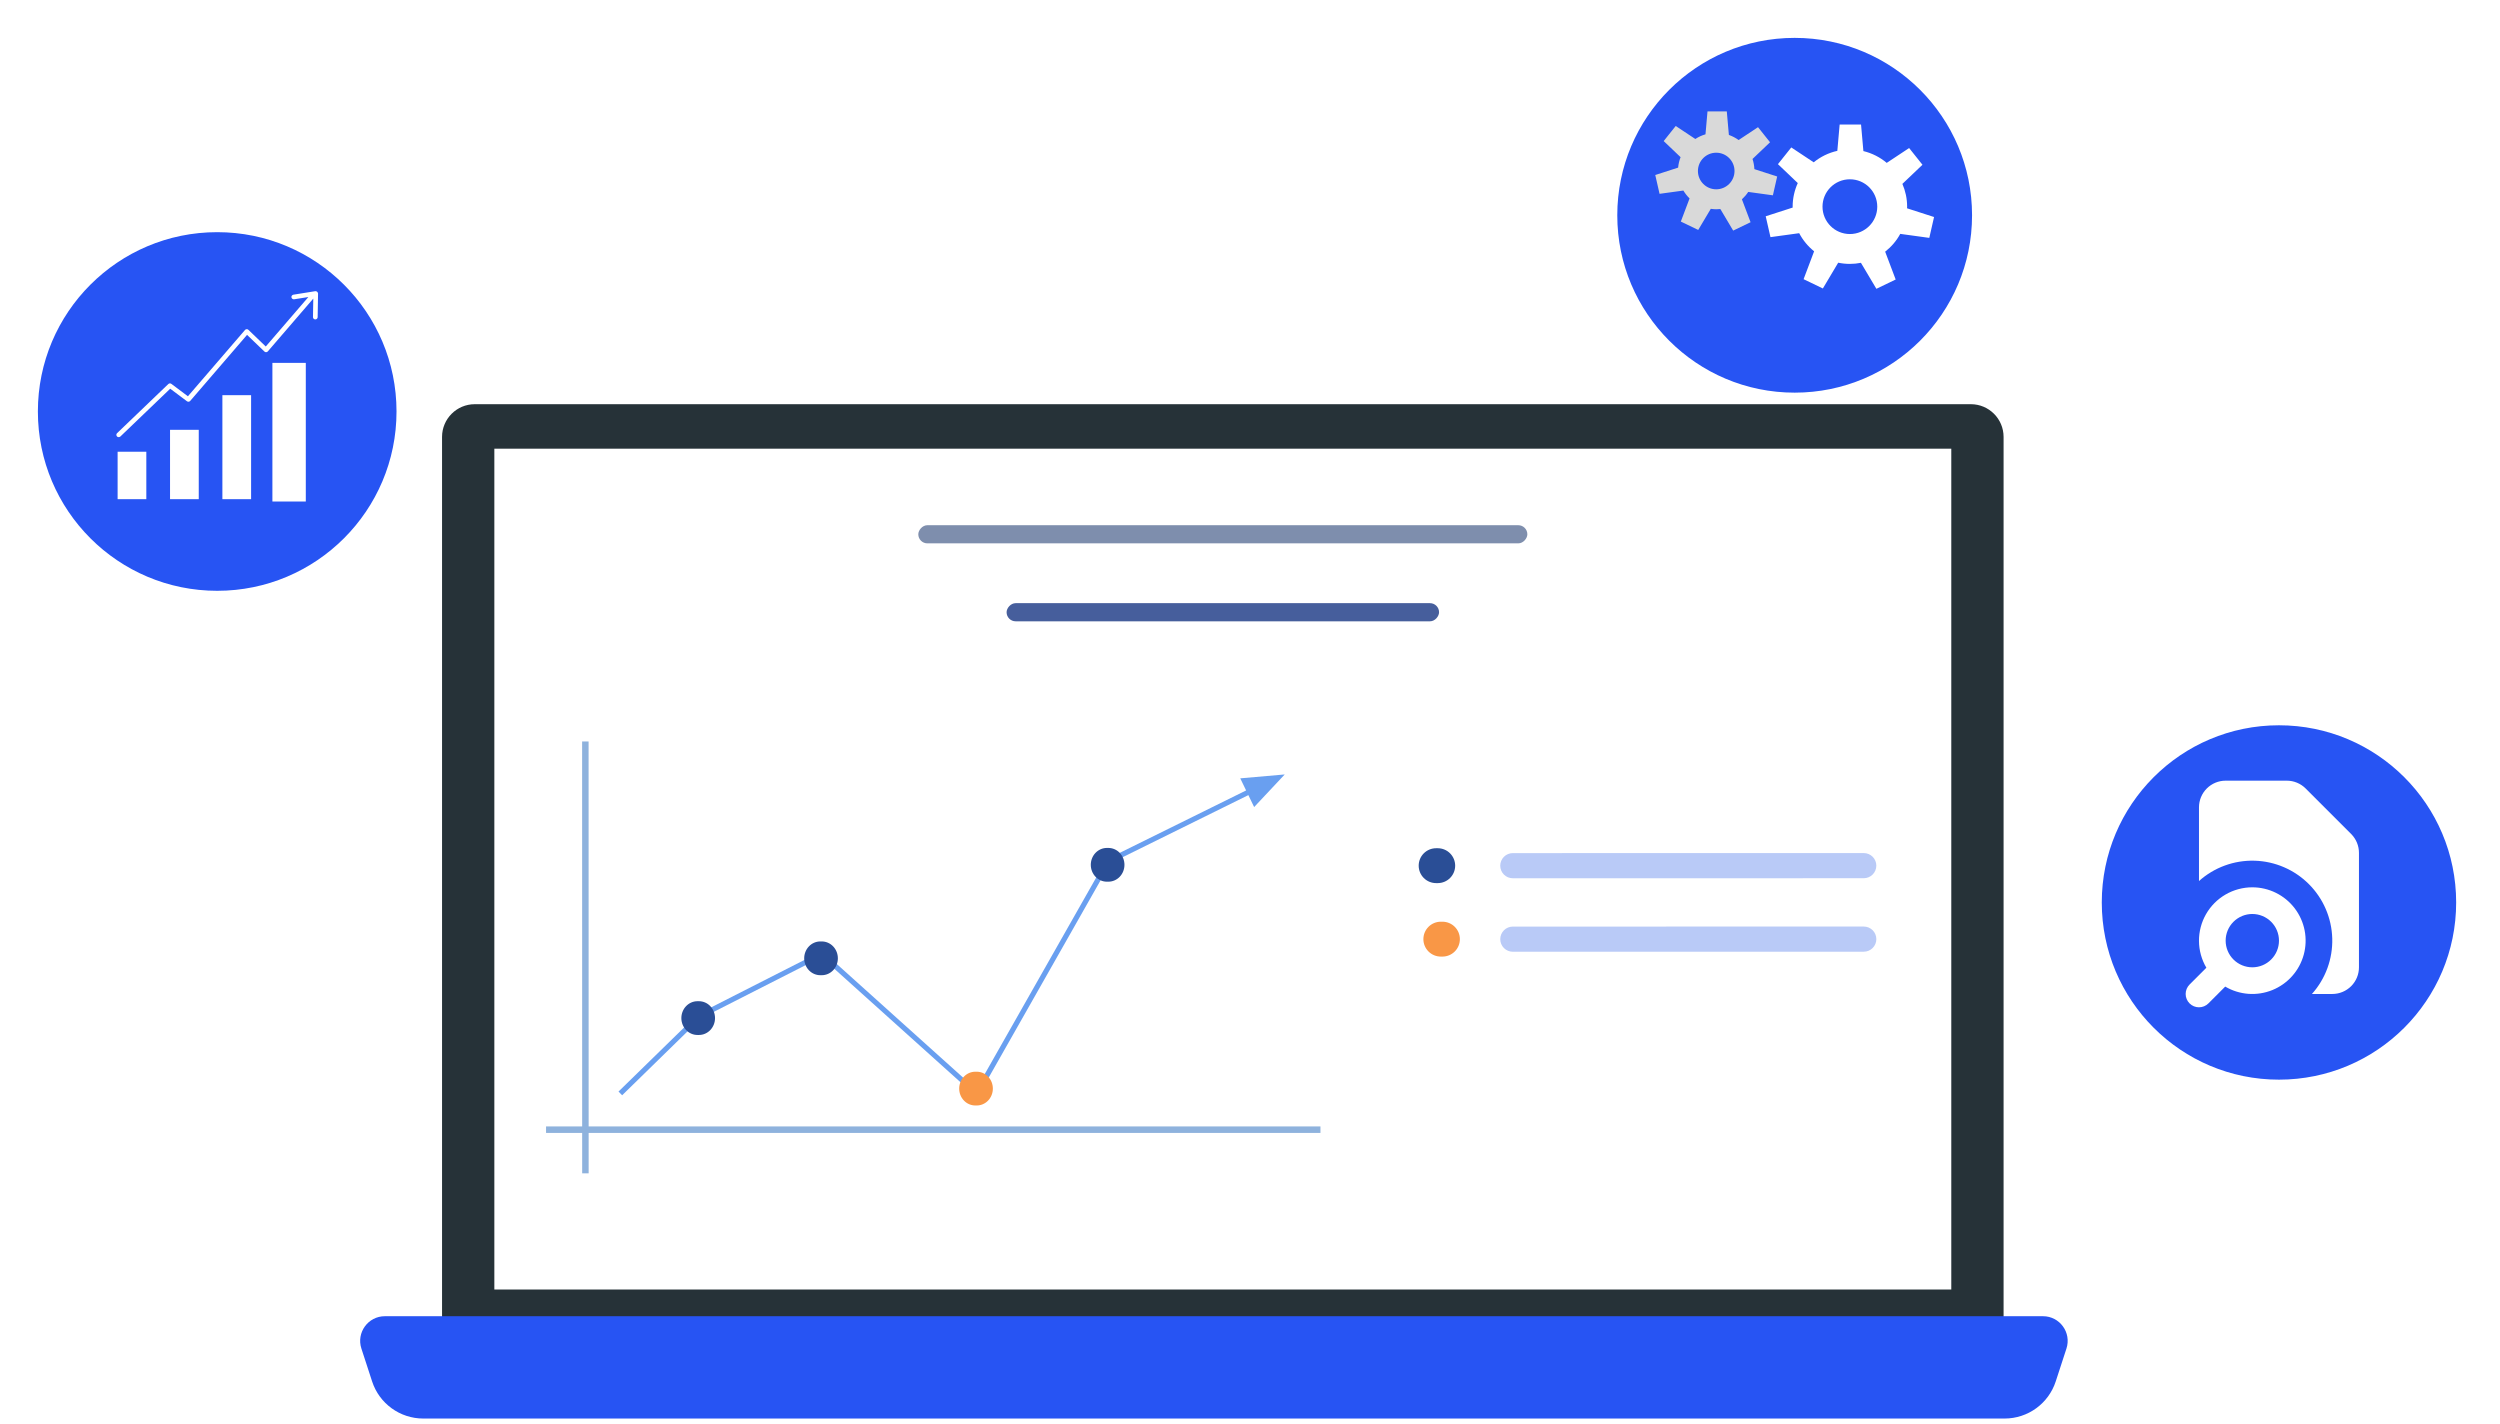 <svg width="330" height="188" viewBox="0 0 330 188" fill="none" xmlns="http://www.w3.org/2000/svg">
<path d="M264.473 176.089H58.35V57.676C58.35 55.289 60.285 53.354 62.671 53.354H260.152C262.539 53.354 264.473 55.289 264.473 57.676V176.089Z" fill="#263238"/>
<path d="M257.57 170.216H65.254V59.227H257.57V170.216Z" fill="white"/>
<rect width="57.087" height="2.397" rx="1.199" transform="matrix(1 0 0 -1 132.869 82.014)" fill="#465E9C"/>
<rect width="80.395" height="2.397" rx="1.199" transform="matrix(1 0 0 -1 121.215 71.724)" fill="#7E8EAD"/>
<path d="M246.015 115.926L199.692 115.931C199.474 115.931 199.258 115.889 199.057 115.805C198.855 115.722 198.672 115.599 198.518 115.445C198.364 115.291 198.241 115.108 198.158 114.906C198.074 114.705 198.031 114.489 198.031 114.271C198.031 114.053 198.074 113.837 198.158 113.635C198.241 113.434 198.363 113.251 198.517 113.097C198.672 112.942 198.855 112.82 199.056 112.737C199.258 112.653 199.474 112.61 199.692 112.61L246.014 112.605C246.455 112.605 246.877 112.779 247.188 113.091C247.5 113.402 247.675 113.825 247.675 114.265C247.675 114.705 247.5 115.128 247.189 115.439C246.877 115.751 246.455 115.926 246.015 115.926Z" fill="#B9CAF7"/>
<path d="M189.78 116.571L189.568 116.571C189.266 116.571 188.967 116.511 188.687 116.396C188.408 116.28 188.154 116.11 187.94 115.897C187.726 115.683 187.557 115.429 187.441 115.15C187.325 114.87 187.266 114.571 187.266 114.269C187.266 113.966 187.325 113.667 187.441 113.388C187.556 113.108 187.726 112.854 187.94 112.64C188.154 112.427 188.407 112.257 188.687 112.141C188.966 112.026 189.265 111.966 189.568 111.966L189.779 111.966C190.39 111.966 190.976 112.208 191.408 112.64C191.839 113.072 192.082 113.657 192.082 114.268C192.082 114.57 192.023 114.87 191.907 115.149C191.791 115.429 191.622 115.682 191.408 115.896C191.194 116.11 190.94 116.28 190.661 116.395C190.382 116.511 190.082 116.571 189.78 116.571Z" fill="#2A4E96"/>
<path d="M190.189 121.665H190.401C190.703 121.665 191.003 121.725 191.282 121.84C191.561 121.956 191.815 122.126 192.029 122.339C192.243 122.553 192.412 122.807 192.528 123.086C192.644 123.366 192.703 123.665 192.703 123.968V123.968C192.703 124.27 192.644 124.569 192.528 124.849C192.412 125.128 192.243 125.382 192.029 125.596C191.815 125.809 191.561 125.979 191.282 126.095C191.003 126.21 190.703 126.27 190.401 126.27H190.189C189.578 126.27 188.993 126.027 188.561 125.596C188.129 125.164 187.887 124.578 187.887 123.968V123.968C187.887 123.665 187.946 123.366 188.062 123.087C188.178 122.807 188.347 122.553 188.561 122.34C188.775 122.126 189.029 121.956 189.308 121.84C189.588 121.725 189.887 121.665 190.189 121.665Z" fill="#F99746"/>
<path d="M246.017 125.625L199.694 125.631C199.254 125.631 198.831 125.456 198.52 125.144C198.208 124.833 198.033 124.411 198.033 123.97C198.033 123.53 198.208 123.107 198.519 122.796C198.831 122.484 199.253 122.309 199.694 122.309L246.016 122.304C246.234 122.304 246.45 122.347 246.652 122.43C246.853 122.514 247.036 122.636 247.19 122.79C247.345 122.944 247.467 123.127 247.55 123.329C247.634 123.53 247.677 123.746 247.677 123.964C247.677 124.182 247.634 124.398 247.551 124.6C247.467 124.801 247.345 124.984 247.191 125.138C247.037 125.293 246.853 125.415 246.652 125.499C246.451 125.582 246.235 125.625 246.017 125.625Z" fill="#B9CAF7"/>
<path d="M174.301 148.688H72.078V149.546H174.301V148.688Z" fill="#8EB2DD"/>
<path d="M76.839 97.877L76.846 154.88L77.702 154.88L77.695 97.876L76.839 97.877Z" fill="#8EB2DD"/>
<path d="M169.585 102.227L163.714 102.741L164.486 104.338L146.059 113.438L128.844 143.786L108.528 125.519L92.139 133.854L92.093 133.878L81.644 144.085L82.122 144.577L92.495 134.442L108.42 126.342L129.019 144.864L146.549 113.96L164.784 104.955L165.546 106.531L169.585 102.227Z" fill="#699FF0"/>
<path d="M92.259 136.616L92.064 136.616C91.785 136.616 91.509 136.559 91.251 136.447C90.993 136.335 90.759 136.171 90.562 135.964C90.365 135.757 90.208 135.511 90.101 135.241C89.995 134.971 89.939 134.681 89.939 134.388C89.939 134.096 89.994 133.806 90.101 133.536C90.208 133.265 90.364 133.02 90.561 132.813C90.759 132.606 90.993 132.442 91.251 132.33C91.508 132.218 91.785 132.16 92.064 132.16L92.259 132.16C92.822 132.16 93.363 132.395 93.761 132.812C94.159 133.23 94.383 133.797 94.383 134.388V134.388C94.383 134.68 94.329 134.97 94.222 135.241C94.115 135.511 93.959 135.757 93.761 135.964C93.564 136.17 93.33 136.335 93.072 136.447C92.815 136.559 92.538 136.616 92.259 136.616Z" fill="#2A4E96"/>
<path d="M146.304 116.383L146.109 116.383C145.546 116.384 145.005 116.149 144.607 115.731C144.208 115.313 143.984 114.746 143.984 114.156V114.156C143.984 113.863 144.039 113.573 144.146 113.303C144.253 113.032 144.409 112.787 144.606 112.58C144.804 112.373 145.038 112.209 145.296 112.097C145.553 111.985 145.83 111.927 146.109 111.927L146.304 111.927C146.583 111.927 146.859 111.985 147.117 112.097C147.375 112.208 147.609 112.373 147.806 112.579C148.003 112.786 148.16 113.032 148.267 113.302C148.373 113.573 148.428 113.862 148.428 114.155C148.429 114.746 148.205 115.313 147.806 115.731C147.408 116.149 146.868 116.383 146.304 116.383Z" fill="#2A4E96"/>
<path d="M108.474 128.727L108.279 128.727C107.716 128.727 107.175 128.493 106.777 128.075C106.378 127.657 106.154 127.09 106.154 126.499C106.154 125.908 106.378 125.342 106.776 124.924C107.175 124.506 107.715 124.271 108.278 124.271L108.474 124.271C109.037 124.271 109.577 124.505 109.976 124.923C110.374 125.341 110.598 125.908 110.598 126.499C110.598 126.791 110.543 127.081 110.437 127.351C110.33 127.622 110.174 127.867 109.976 128.074C109.779 128.281 109.545 128.445 109.287 128.557C109.029 128.669 108.753 128.727 108.474 128.727Z" fill="#2A4E96"/>
<path d="M128.933 145.923L128.738 145.923C128.175 145.923 127.634 145.688 127.236 145.271C126.837 144.853 126.613 144.286 126.613 143.695V143.695C126.613 143.104 126.837 142.537 127.235 142.119C127.634 141.701 128.174 141.467 128.737 141.467L128.933 141.467C129.212 141.467 129.488 141.524 129.746 141.636C130.003 141.748 130.238 141.912 130.435 142.119C130.632 142.326 130.789 142.571 130.896 142.842C131.002 143.112 131.057 143.402 131.057 143.694C131.057 144.285 130.834 144.852 130.435 145.27C130.037 145.688 129.497 145.923 128.933 145.923Z" fill="#F99746"/>
<path d="M264.608 187.247H55.867C52.794 187.247 50.071 185.27 49.119 182.35L47.704 178.01C47.017 175.903 48.587 173.74 50.803 173.74H269.672C271.888 173.74 273.458 175.903 272.771 178.01L271.356 182.35C270.403 185.27 267.68 187.247 264.608 187.247Z" fill="#2754F3"/>
<g filter="url(#filter0_d_280_438)">
<circle cx="28.67" cy="52.316" r="23.67" fill="#2754F3"/>
</g>
<path fill-rule="evenodd" clip-rule="evenodd" d="M19.315 59.629V65.891H15.525V59.629H19.315Z" fill="white"/>
<path fill-rule="evenodd" clip-rule="evenodd" d="M26.235 56.736V65.891H22.445V56.736H26.235Z" fill="white"/>
<path fill-rule="evenodd" clip-rule="evenodd" d="M33.145 52.163V65.891H29.355V52.163H33.145Z" fill="white"/>
<rect x="35.957" y="47.9" width="4.408" height="18.3" fill="white"/>
<path fill-rule="evenodd" clip-rule="evenodd" d="M41.858 38.508C41.786 38.446 41.694 38.426 41.611 38.436L38.728 38.899C38.563 38.93 38.44 39.085 38.47 39.25C38.501 39.414 38.656 39.528 38.821 39.507L40.705 39.208L35.082 45.738L32.786 43.534C32.724 43.472 32.642 43.441 32.559 43.451C32.477 43.451 32.394 43.492 32.343 43.554L24.804 52.308L22.621 50.67C22.497 50.578 22.333 50.588 22.22 50.691L15.453 57.179C15.33 57.292 15.33 57.488 15.443 57.612C15.505 57.673 15.587 57.704 15.67 57.704C15.742 57.704 15.824 57.673 15.886 57.622L22.467 51.309L24.681 52.967C24.815 53.06 24.99 53.05 25.103 52.926L32.611 44.203L34.907 46.407C34.969 46.469 35.051 46.5 35.134 46.489C35.216 46.489 35.298 46.448 35.35 46.386L41.354 39.414L41.313 41.855C41.313 42.03 41.447 42.164 41.622 42.164C41.786 42.164 41.931 42.03 41.931 41.855L41.982 38.735C41.972 38.663 41.931 38.57 41.858 38.508Z" fill="white"/>
<g filter="url(#filter1_d_280_438)">
<circle cx="236.896" cy="26.415" r="23.415" fill="#2754F3"/>
</g>
<path d="M224.126 22.573C224.126 21.239 225.207 20.158 226.541 20.158C227.875 20.158 228.956 21.239 228.956 22.573C228.956 23.907 227.875 24.989 226.541 24.989C225.207 24.989 224.126 23.907 224.126 22.573ZM230.767 25.334L234.021 25.782L234.587 23.297L231.579 22.326C231.556 21.859 231.472 21.409 231.332 20.983L233.646 18.779L232.058 16.787L229.497 18.485C229.106 18.202 228.674 17.974 228.212 17.812L227.937 14.707H225.39L225.124 17.729C224.644 17.869 224.193 18.078 223.783 18.346L221.195 16.629L219.606 18.622L221.837 20.747C221.668 21.18 221.556 21.643 221.513 22.126L218.494 23.101L219.061 25.585L222.206 25.153C222.432 25.534 222.707 25.884 223.023 26.192L221.869 29.247L224.165 30.352L225.823 27.566C226.058 27.6 226.297 27.623 226.541 27.623C226.725 27.623 226.907 27.612 227.086 27.592L228.78 30.44L231.075 29.334L229.932 26.307C230.249 26.019 230.531 25.694 230.767 25.334Z" fill="#D9D9D9"/>
<path d="M240.571 27.279C240.571 25.283 242.189 23.666 244.185 23.666C246.181 23.666 247.799 25.283 247.799 27.279C247.799 29.275 246.181 30.893 244.185 30.893C242.189 30.893 240.571 29.275 240.571 27.279ZM250.832 30.872L254.667 31.4L255.295 28.646L251.729 27.495C251.732 27.422 251.741 27.351 251.741 27.279C251.741 26.21 251.516 25.195 251.115 24.272L253.765 21.749L252.005 19.541L249.048 21.5C248.17 20.76 247.119 20.222 245.967 19.943L245.658 16.436H242.833L242.528 19.911C241.365 20.172 240.302 20.696 239.41 21.425L236.449 19.462L234.689 21.67L237.306 24.164C236.876 25.114 236.629 26.167 236.629 27.279C236.629 27.32 236.634 27.359 236.635 27.399L233.074 28.549L233.702 31.302L237.493 30.781C237.98 31.709 238.652 32.522 239.463 33.172L238.074 36.853L240.618 38.078L242.642 34.676C243.14 34.78 243.656 34.835 244.185 34.835C244.684 34.835 245.17 34.784 245.643 34.691L247.683 38.122L250.229 36.896L248.841 33.221C249.654 32.584 250.337 31.788 250.832 30.872Z" fill="white"/>
<g filter="url(#filter2_d_280_438)">
<circle cx="300.824" cy="117.126" r="23.389" fill="#2754F3"/>
</g>
<path d="M290.266 106.567C290.266 105.634 290.636 104.739 291.296 104.079C291.957 103.418 292.852 103.048 293.785 103.048H301.856C302.789 103.048 303.684 103.419 304.344 104.079L310.352 110.087C311.012 110.747 311.383 111.642 311.383 112.575V127.685C311.383 128.619 311.013 129.514 310.353 130.174C309.692 130.834 308.797 131.205 307.864 131.205H305.175C306.973 129.193 307.933 126.569 307.857 123.872C307.782 121.175 306.677 118.609 304.769 116.701C302.861 114.794 300.295 113.688 297.598 113.613C294.901 113.537 292.277 114.497 290.266 116.296V106.567Z" fill="white"/>
<path fill-rule="evenodd" clip-rule="evenodd" d="M297.305 117.126C296.064 117.126 294.845 117.454 293.771 118.077C292.698 118.7 291.808 119.596 291.192 120.674C290.576 121.751 290.257 122.973 290.265 124.214C290.274 125.455 290.61 126.672 291.241 127.741L289.022 129.959C288.858 130.122 288.729 130.316 288.64 130.53C288.552 130.743 288.506 130.972 288.506 131.203C288.506 131.434 288.551 131.663 288.64 131.877C288.728 132.09 288.858 132.284 289.021 132.448C289.184 132.611 289.378 132.741 289.592 132.83C289.805 132.918 290.034 132.964 290.265 132.964C290.497 132.964 290.725 132.919 290.939 132.83C291.153 132.742 291.347 132.612 291.51 132.449L293.729 130.23C294.662 130.779 295.708 131.106 296.788 131.186C297.867 131.265 298.95 131.094 299.953 130.687C300.956 130.28 301.851 129.646 302.569 128.837C303.288 128.027 303.81 127.063 304.094 126.019C304.379 124.974 304.42 123.879 304.212 122.816C304.005 121.754 303.555 120.754 302.899 119.894C302.242 119.033 301.395 118.336 300.425 117.856C299.455 117.376 298.388 117.126 297.305 117.126ZM293.786 124.165C293.786 123.232 294.156 122.337 294.817 121.677C295.477 121.017 296.372 120.646 297.305 120.646C298.239 120.646 299.134 121.017 299.794 121.677C300.454 122.337 300.825 123.232 300.825 124.165C300.825 125.099 300.454 125.994 299.794 126.654C299.134 127.314 298.239 127.685 297.305 127.685C296.372 127.685 295.477 127.314 294.817 126.654C294.156 125.994 293.786 125.099 293.786 124.165Z" fill="white"/>
<defs>
<filter id="filter0_d_280_438" x="0" y="25.646" width="57.34" height="57.34" filterUnits="userSpaceOnUse" color-interpolation-filters="sRGB">
<feFlood flood-opacity="0" result="BackgroundImageFix"/>
<feColorMatrix in="SourceAlpha" type="matrix" values="0 0 0 0 0 0 0 0 0 0 0 0 0 0 0 0 0 0 127 0" result="hardAlpha"/>
<feOffset dy="2"/>
<feGaussianBlur stdDeviation="2.5"/>
<feColorMatrix type="matrix" values="0 0 0 0 0 0 0 0 0 0 0 0 0 0 0 0 0 0 0.25 0"/>
<feBlend mode="normal" in2="BackgroundImageFix" result="effect1_dropShadow_280_438"/>
<feBlend mode="normal" in="SourceGraphic" in2="effect1_dropShadow_280_438" result="shape"/>
</filter>
<filter id="filter1_d_280_438" x="208.48" y="0" width="56.83" height="56.83" filterUnits="userSpaceOnUse" color-interpolation-filters="sRGB">
<feFlood flood-opacity="0" result="BackgroundImageFix"/>
<feColorMatrix in="SourceAlpha" type="matrix" values="0 0 0 0 0 0 0 0 0 0 0 0 0 0 0 0 0 0 127 0" result="hardAlpha"/>
<feOffset dy="2"/>
<feGaussianBlur stdDeviation="2.5"/>
<feColorMatrix type="matrix" values="0 0 0 0 0 0 0 0 0 0 0 0 0 0 0 0 0 0 0.25 0"/>
<feBlend mode="normal" in2="BackgroundImageFix" result="effect1_dropShadow_280_438"/>
<feBlend mode="normal" in="SourceGraphic" in2="effect1_dropShadow_280_438" result="shape"/>
</filter>
<filter id="filter2_d_280_438" x="272.436" y="90.738" width="56.777" height="56.777" filterUnits="userSpaceOnUse" color-interpolation-filters="sRGB">
<feFlood flood-opacity="0" result="BackgroundImageFix"/>
<feColorMatrix in="SourceAlpha" type="matrix" values="0 0 0 0 0 0 0 0 0 0 0 0 0 0 0 0 0 0 127 0" result="hardAlpha"/>
<feOffset dy="2"/>
<feGaussianBlur stdDeviation="2.5"/>
<feColorMatrix type="matrix" values="0 0 0 0 0 0 0 0 0 0 0 0 0 0 0 0 0 0 0.25 0"/>
<feBlend mode="normal" in2="BackgroundImageFix" result="effect1_dropShadow_280_438"/>
<feBlend mode="normal" in="SourceGraphic" in2="effect1_dropShadow_280_438" result="shape"/>
</filter>
</defs>
</svg>
